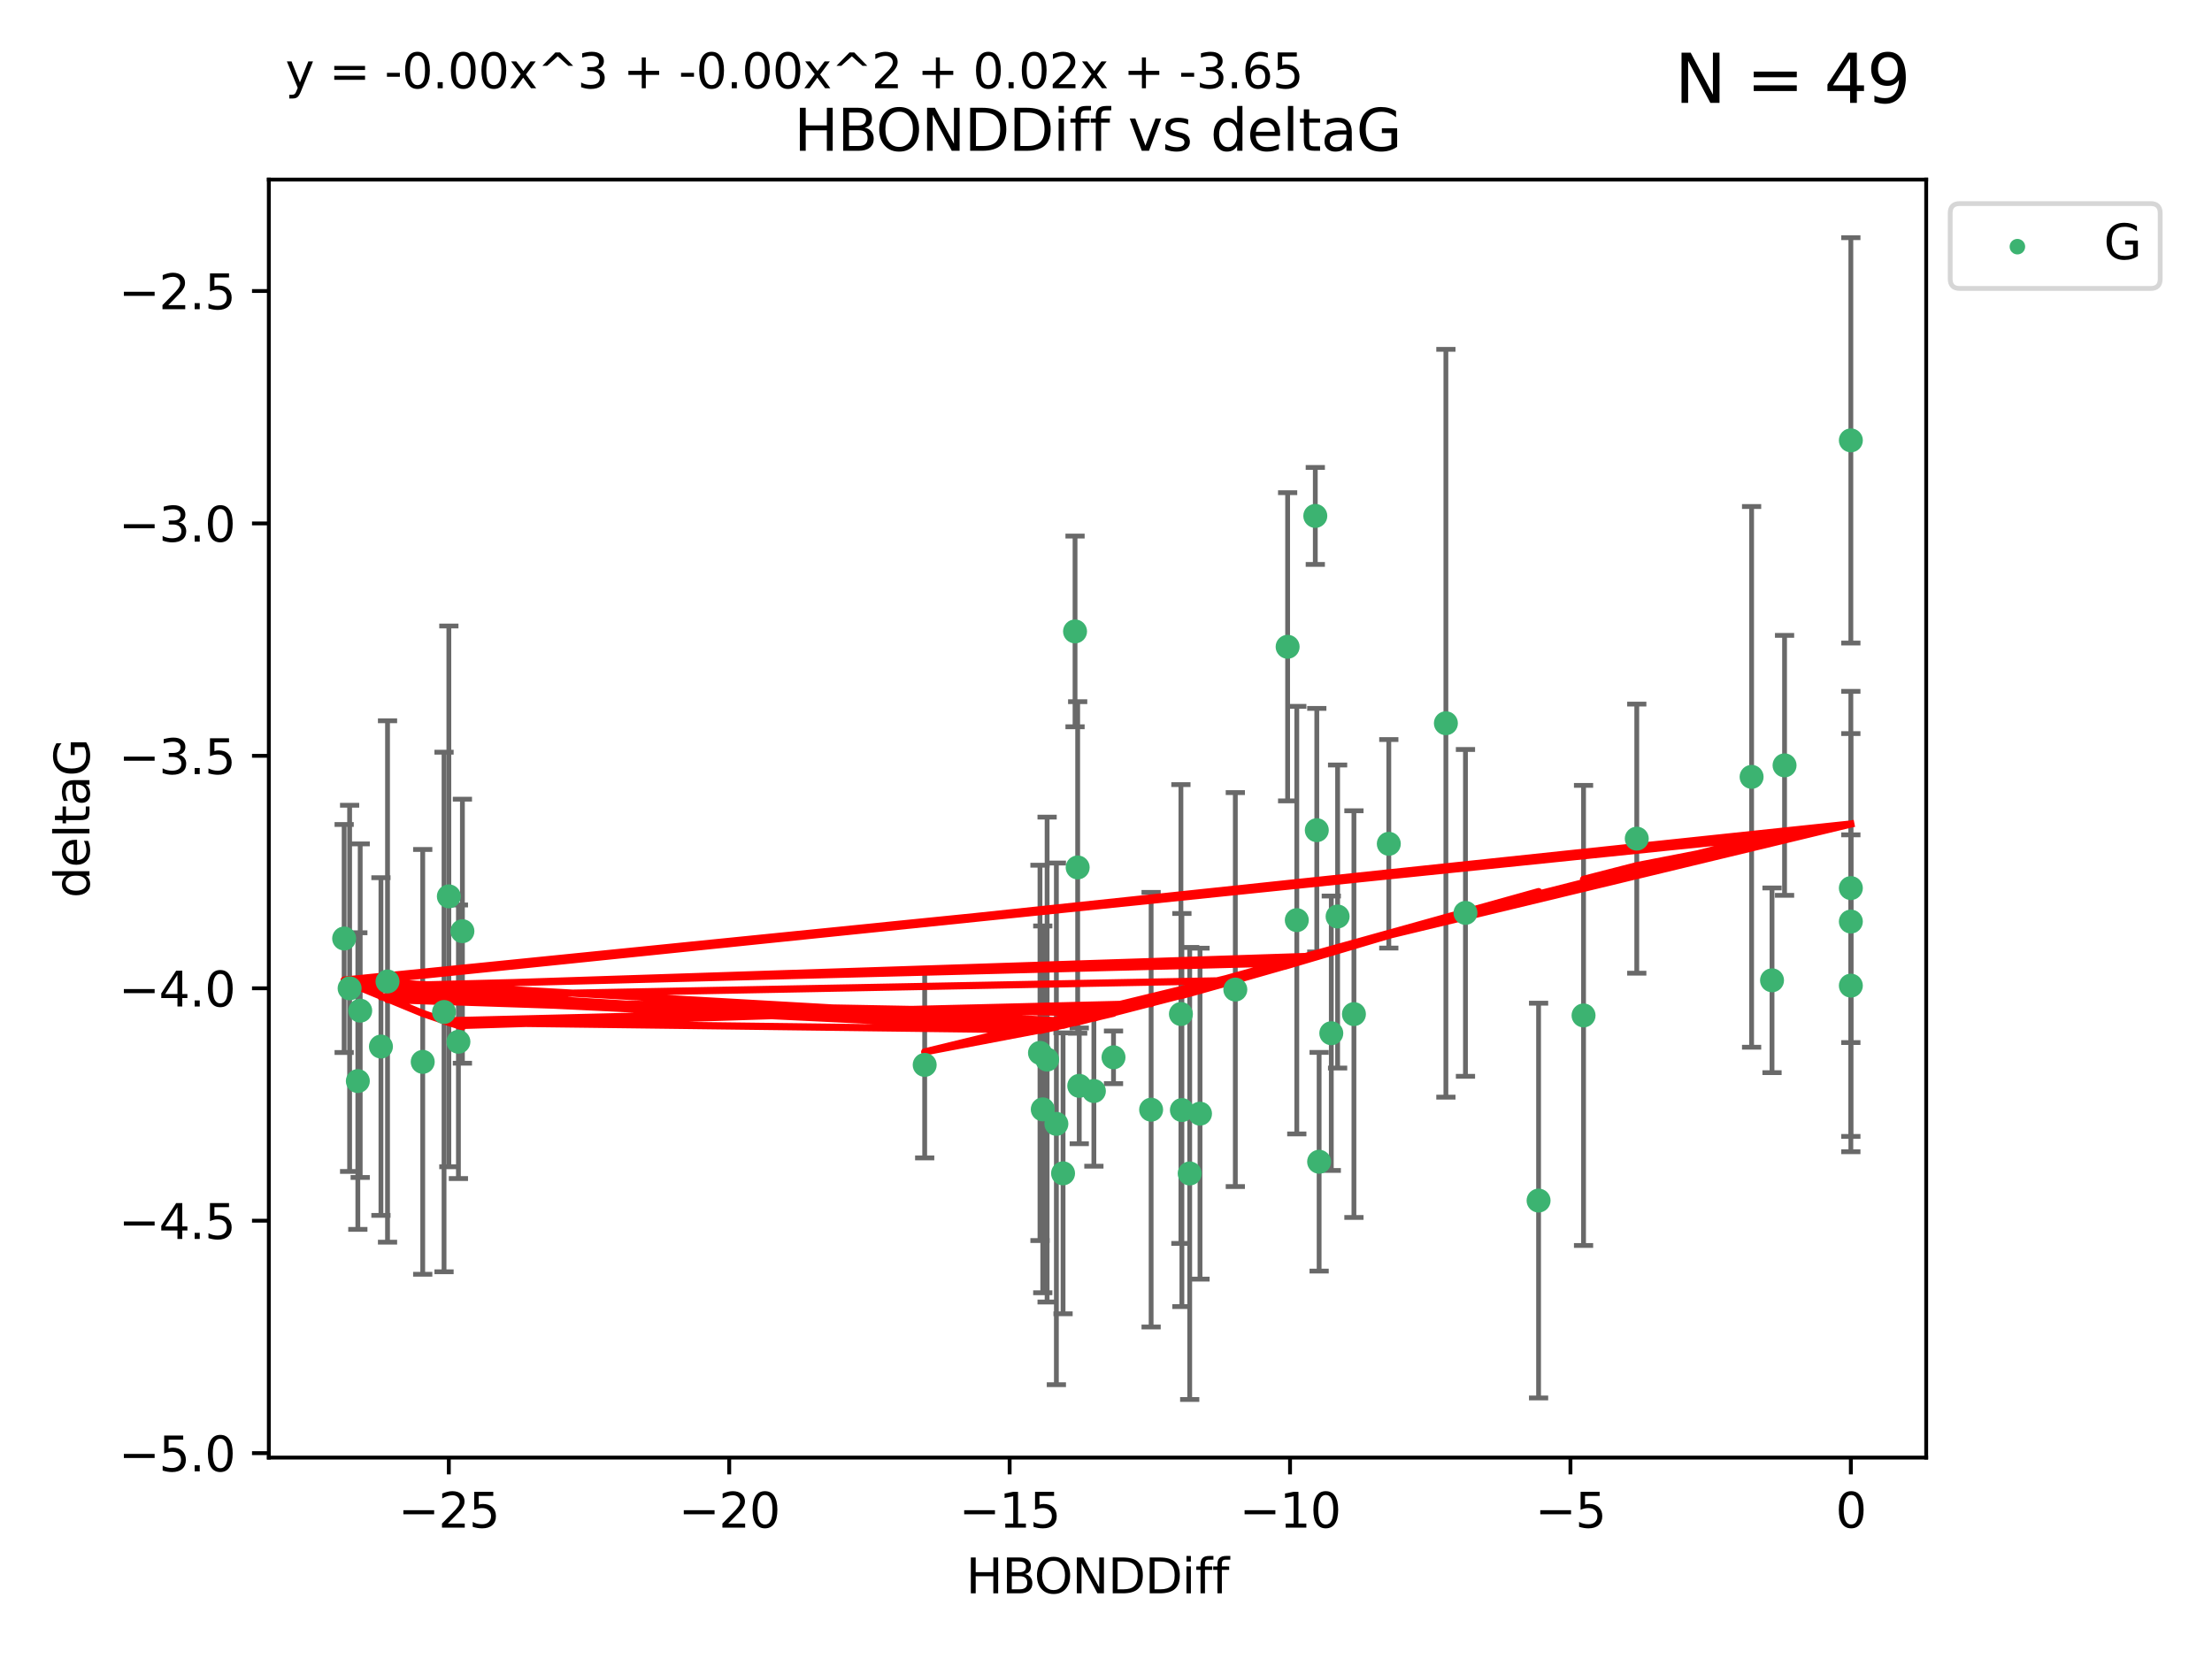 <?xml version="1.0" encoding="utf-8" standalone="no"?>
<!DOCTYPE svg PUBLIC "-//W3C//DTD SVG 1.1//EN"
  "http://www.w3.org/Graphics/SVG/1.1/DTD/svg11.dtd">
<svg xmlns:xlink="http://www.w3.org/1999/xlink" width="460.8pt" height="345.6pt" viewBox="0 0 460.8 345.6" xmlns="http://www.w3.org/2000/svg" version="1.1">
 <defs>
  <style type="text/css">*{stroke-linejoin: round; stroke-linecap: butt}</style>
 </defs>
 <g id="figure_1">
  <g id="patch_1">
   <path d="M 0 345.6 
L 460.8 345.6 
L 460.8 0 
L 0 0 
z
" style="fill: #ffffff"/>
  </g>
  <g id="axes_1">
   <g id="patch_2">
    <path d="M 56 303.64 
L 401.26 303.64 
L 401.26 37.411 
L 56 37.411 
z
" style="fill: #ffffff"/>
   </g>
   <g id="PathCollection_1">
    <defs>
     <path id="m5ec6402971" d="M 0 1.118 
C 0.297 1.118 0.581 1 0.791 0.791 
C 1 0.581 1.118 0.297 1.118 0 
C 1.118 -0.297 1 -0.581 0.791 -0.791 
C 0.581 -1 0.297 -1.118 0 -1.118 
C -0.297 -1.118 -0.581 -1 -0.791 -0.791 
C -1 -0.581 -1.118 -0.297 -1.118 0 
C -1.118 0.297 -1 0.581 -0.791 0.791 
C -0.581 1 -0.297 1.118 0 1.118 
z
" style="stroke: #3cb371"/>
    </defs>
    <g clip-path="url(#pfe51599b99)">
     <use xlink:href="#m5ec6402971" x="247.838" y="244.454" style="fill: #3cb371; stroke: #3cb371"/>
     <use xlink:href="#m5ec6402971" x="257.34" y="206.146" style="fill: #3cb371; stroke: #3cb371"/>
     <use xlink:href="#m5ec6402971" x="79.358" y="218.017" style="fill: #3cb371; stroke: #3cb371"/>
     <use xlink:href="#m5ec6402971" x="218.132" y="220.725" style="fill: #3cb371; stroke: #3cb371"/>
     <use xlink:href="#m5ec6402971" x="220.062" y="234.121" style="fill: #3cb371; stroke: #3cb371"/>
     <use xlink:href="#m5ec6402971" x="192.63" y="221.839" style="fill: #3cb371; stroke: #3cb371"/>
     <use xlink:href="#m5ec6402971" x="274.799" y="242.013" style="fill: #3cb371; stroke: #3cb371"/>
     <use xlink:href="#m5ec6402971" x="75.037" y="210.541" style="fill: #3cb371; stroke: #3cb371"/>
     <use xlink:href="#m5ec6402971" x="217.228" y="231.1" style="fill: #3cb371; stroke: #3cb371"/>
     <use xlink:href="#m5ec6402971" x="93.504" y="186.729" style="fill: #3cb371; stroke: #3cb371"/>
     <use xlink:href="#m5ec6402971" x="96.328" y="193.984" style="fill: #3cb371; stroke: #3cb371"/>
     <use xlink:href="#m5ec6402971" x="92.502" y="210.816" style="fill: #3cb371; stroke: #3cb371"/>
     <use xlink:href="#m5ec6402971" x="239.8" y="231.169" style="fill: #3cb371; stroke: #3cb371"/>
     <use xlink:href="#m5ec6402971" x="95.497" y="217.019" style="fill: #3cb371; stroke: #3cb371"/>
     <use xlink:href="#m5ec6402971" x="88.061" y="221.206" style="fill: #3cb371; stroke: #3cb371"/>
     <use xlink:href="#m5ec6402971" x="74.544" y="225.206" style="fill: #3cb371; stroke: #3cb371"/>
     <use xlink:href="#m5ec6402971" x="270.146" y="191.682" style="fill: #3cb371; stroke: #3cb371"/>
     <use xlink:href="#m5ec6402971" x="246.21" y="231.244" style="fill: #3cb371; stroke: #3cb371"/>
     <use xlink:href="#m5ec6402971" x="246.006" y="211.237" style="fill: #3cb371; stroke: #3cb371"/>
     <use xlink:href="#m5ec6402971" x="274.313" y="172.942" style="fill: #3cb371; stroke: #3cb371"/>
     <use xlink:href="#m5ec6402971" x="227.876" y="227.278" style="fill: #3cb371; stroke: #3cb371"/>
     <use xlink:href="#m5ec6402971" x="277.333" y="215.242" style="fill: #3cb371; stroke: #3cb371"/>
     <use xlink:href="#m5ec6402971" x="249.983" y="231.996" style="fill: #3cb371; stroke: #3cb371"/>
     <use xlink:href="#m5ec6402971" x="224.828" y="226.203" style="fill: #3cb371; stroke: #3cb371"/>
     <use xlink:href="#m5ec6402971" x="282.048" y="211.258" style="fill: #3cb371; stroke: #3cb371"/>
     <use xlink:href="#m5ec6402971" x="221.453" y="244.427" style="fill: #3cb371; stroke: #3cb371"/>
     <use xlink:href="#m5ec6402971" x="278.648" y="190.925" style="fill: #3cb371; stroke: #3cb371"/>
     <use xlink:href="#m5ec6402971" x="268.237" y="134.737" style="fill: #3cb371; stroke: #3cb371"/>
     <use xlink:href="#m5ec6402971" x="223.952" y="131.536" style="fill: #3cb371; stroke: #3cb371"/>
     <use xlink:href="#m5ec6402971" x="80.729" y="204.459" style="fill: #3cb371; stroke: #3cb371"/>
     <use xlink:href="#m5ec6402971" x="231.965" y="220.259" style="fill: #3cb371; stroke: #3cb371"/>
     <use xlink:href="#m5ec6402971" x="216.649" y="219.335" style="fill: #3cb371; stroke: #3cb371"/>
     <use xlink:href="#m5ec6402971" x="320.515" y="250.1" style="fill: #3cb371; stroke: #3cb371"/>
     <use xlink:href="#m5ec6402971" x="224.498" y="180.705" style="fill: #3cb371; stroke: #3cb371"/>
     <use xlink:href="#m5ec6402971" x="71.694" y="195.507" style="fill: #3cb371; stroke: #3cb371"/>
     <use xlink:href="#m5ec6402971" x="369.145" y="204.216" style="fill: #3cb371; stroke: #3cb371"/>
     <use xlink:href="#m5ec6402971" x="72.833" y="205.891" style="fill: #3cb371; stroke: #3cb371"/>
     <use xlink:href="#m5ec6402971" x="385.566" y="205.324" style="fill: #3cb371; stroke: #3cb371"/>
     <use xlink:href="#m5ec6402971" x="289.314" y="175.78" style="fill: #3cb371; stroke: #3cb371"/>
     <use xlink:href="#m5ec6402971" x="301.205" y="150.666" style="fill: #3cb371; stroke: #3cb371"/>
     <use xlink:href="#m5ec6402971" x="274.001" y="107.475" style="fill: #3cb371; stroke: #3cb371"/>
     <use xlink:href="#m5ec6402971" x="305.283" y="190.172" style="fill: #3cb371; stroke: #3cb371"/>
     <use xlink:href="#m5ec6402971" x="364.891" y="161.836" style="fill: #3cb371; stroke: #3cb371"/>
     <use xlink:href="#m5ec6402971" x="371.756" y="159.439" style="fill: #3cb371; stroke: #3cb371"/>
     <use xlink:href="#m5ec6402971" x="385.566" y="91.737" style="fill: #3cb371; stroke: #3cb371"/>
     <use xlink:href="#m5ec6402971" x="385.566" y="191.977" style="fill: #3cb371; stroke: #3cb371"/>
     <use xlink:href="#m5ec6402971" x="329.882" y="211.534" style="fill: #3cb371; stroke: #3cb371"/>
     <use xlink:href="#m5ec6402971" x="340.969" y="174.704" style="fill: #3cb371; stroke: #3cb371"/>
     <use xlink:href="#m5ec6402971" x="385.566" y="185.004" style="fill: #3cb371; stroke: #3cb371"/>
    </g>
   </g>
   <g id="matplotlib.axis_1">
    <g id="xtick_1">
     <g id="line2d_1">
      <defs>
       <path id="m08c75b43e8" d="M 0 0 
L 0 3.5 
" style="stroke: #000000; stroke-width: 0.8"/>
      </defs>
      <g>
       <use xlink:href="#m08c75b43e8" x="93.498" y="303.64" style="stroke: #000000; stroke-width: 0.8"/>
      </g>
     </g>
     <g id="text_1">
      <!-- −25 -->
      <g transform="translate(82.946 318.238)scale(0.1 -0.1)">
       <defs>
        <path id="DejaVuSans-2212" d="M 678 2272 
L 4684 2272 
L 4684 1741 
L 678 1741 
L 678 2272 
z
" transform="scale(0.016)"/>
        <path id="DejaVuSans-32" d="M 1228 531 
L 3431 531 
L 3431 0 
L 469 0 
L 469 531 
Q 828 903 1448 1529 
Q 2069 2156 2228 2338 
Q 2531 2678 2651 2914 
Q 2772 3150 2772 3378 
Q 2772 3750 2511 3984 
Q 2250 4219 1831 4219 
Q 1534 4219 1204 4116 
Q 875 4013 500 3803 
L 500 4441 
Q 881 4594 1212 4672 
Q 1544 4750 1819 4750 
Q 2544 4750 2975 4387 
Q 3406 4025 3406 3419 
Q 3406 3131 3298 2873 
Q 3191 2616 2906 2266 
Q 2828 2175 2409 1742 
Q 1991 1309 1228 531 
z
" transform="scale(0.016)"/>
        <path id="DejaVuSans-35" d="M 691 4666 
L 3169 4666 
L 3169 4134 
L 1269 4134 
L 1269 2991 
Q 1406 3038 1543 3061 
Q 1681 3084 1819 3084 
Q 2600 3084 3056 2656 
Q 3513 2228 3513 1497 
Q 3513 744 3044 326 
Q 2575 -91 1722 -91 
Q 1428 -91 1123 -41 
Q 819 9 494 109 
L 494 744 
Q 775 591 1075 516 
Q 1375 441 1709 441 
Q 2250 441 2565 725 
Q 2881 1009 2881 1497 
Q 2881 1984 2565 2268 
Q 2250 2553 1709 2553 
Q 1456 2553 1204 2497 
Q 953 2441 691 2322 
L 691 4666 
z
" transform="scale(0.016)"/>
       </defs>
       <use xlink:href="#DejaVuSans-2212"/>
       <use xlink:href="#DejaVuSans-32" x="83.789"/>
       <use xlink:href="#DejaVuSans-35" x="147.412"/>
      </g>
     </g>
    </g>
    <g id="xtick_2">
     <g id="line2d_2">
      <g>
       <use xlink:href="#m08c75b43e8" x="151.912" y="303.64" style="stroke: #000000; stroke-width: 0.8"/>
      </g>
     </g>
     <g id="text_2">
      <!-- −20 -->
      <g transform="translate(141.36 318.238)scale(0.1 -0.1)">
       <defs>
        <path id="DejaVuSans-30" d="M 2034 4250 
Q 1547 4250 1301 3770 
Q 1056 3291 1056 2328 
Q 1056 1369 1301 889 
Q 1547 409 2034 409 
Q 2525 409 2770 889 
Q 3016 1369 3016 2328 
Q 3016 3291 2770 3770 
Q 2525 4250 2034 4250 
z
M 2034 4750 
Q 2819 4750 3233 4129 
Q 3647 3509 3647 2328 
Q 3647 1150 3233 529 
Q 2819 -91 2034 -91 
Q 1250 -91 836 529 
Q 422 1150 422 2328 
Q 422 3509 836 4129 
Q 1250 4750 2034 4750 
z
" transform="scale(0.016)"/>
       </defs>
       <use xlink:href="#DejaVuSans-2212"/>
       <use xlink:href="#DejaVuSans-32" x="83.789"/>
       <use xlink:href="#DejaVuSans-30" x="147.412"/>
      </g>
     </g>
    </g>
    <g id="xtick_3">
     <g id="line2d_3">
      <g>
       <use xlink:href="#m08c75b43e8" x="210.326" y="303.64" style="stroke: #000000; stroke-width: 0.8"/>
      </g>
     </g>
     <g id="text_3">
      <!-- −15 -->
      <g transform="translate(199.773 318.238)scale(0.1 -0.1)">
       <defs>
        <path id="DejaVuSans-31" d="M 794 531 
L 1825 531 
L 1825 4091 
L 703 3866 
L 703 4441 
L 1819 4666 
L 2450 4666 
L 2450 531 
L 3481 531 
L 3481 0 
L 794 0 
L 794 531 
z
" transform="scale(0.016)"/>
       </defs>
       <use xlink:href="#DejaVuSans-2212"/>
       <use xlink:href="#DejaVuSans-31" x="83.789"/>
       <use xlink:href="#DejaVuSans-35" x="147.412"/>
      </g>
     </g>
    </g>
    <g id="xtick_4">
     <g id="line2d_4">
      <g>
       <use xlink:href="#m08c75b43e8" x="268.739" y="303.64" style="stroke: #000000; stroke-width: 0.8"/>
      </g>
     </g>
     <g id="text_4">
      <!-- −10 -->
      <g transform="translate(258.187 318.238)scale(0.1 -0.1)">
       <use xlink:href="#DejaVuSans-2212"/>
       <use xlink:href="#DejaVuSans-31" x="83.789"/>
       <use xlink:href="#DejaVuSans-30" x="147.412"/>
      </g>
     </g>
    </g>
    <g id="xtick_5">
     <g id="line2d_5">
      <g>
       <use xlink:href="#m08c75b43e8" x="327.153" y="303.64" style="stroke: #000000; stroke-width: 0.8"/>
      </g>
     </g>
     <g id="text_5">
      <!-- −5 -->
      <g transform="translate(319.782 318.238)scale(0.1 -0.1)">
       <use xlink:href="#DejaVuSans-2212"/>
       <use xlink:href="#DejaVuSans-35" x="83.789"/>
      </g>
     </g>
    </g>
    <g id="xtick_6">
     <g id="line2d_6">
      <g>
       <use xlink:href="#m08c75b43e8" x="385.566" y="303.64" style="stroke: #000000; stroke-width: 0.8"/>
      </g>
     </g>
     <g id="text_6">
      <!-- 0 -->
      <g transform="translate(382.385 318.238)scale(0.1 -0.1)">
       <use xlink:href="#DejaVuSans-30"/>
      </g>
     </g>
    </g>
    <g id="text_7">
     <!-- HBONDDiff -->
     <g transform="translate(201.241 331.917)scale(0.1 -0.1)">
      <defs>
       <path id="DejaVuSans-48" d="M 628 4666 
L 1259 4666 
L 1259 2753 
L 3553 2753 
L 3553 4666 
L 4184 4666 
L 4184 0 
L 3553 0 
L 3553 2222 
L 1259 2222 
L 1259 0 
L 628 0 
L 628 4666 
z
" transform="scale(0.016)"/>
       <path id="DejaVuSans-42" d="M 1259 2228 
L 1259 519 
L 2272 519 
Q 2781 519 3026 730 
Q 3272 941 3272 1375 
Q 3272 1813 3026 2020 
Q 2781 2228 2272 2228 
L 1259 2228 
z
M 1259 4147 
L 1259 2741 
L 2194 2741 
Q 2656 2741 2882 2914 
Q 3109 3088 3109 3444 
Q 3109 3797 2882 3972 
Q 2656 4147 2194 4147 
L 1259 4147 
z
M 628 4666 
L 2241 4666 
Q 2963 4666 3353 4366 
Q 3744 4066 3744 3513 
Q 3744 3084 3544 2831 
Q 3344 2578 2956 2516 
Q 3422 2416 3680 2098 
Q 3938 1781 3938 1306 
Q 3938 681 3513 340 
Q 3088 0 2303 0 
L 628 0 
L 628 4666 
z
" transform="scale(0.016)"/>
       <path id="DejaVuSans-4f" d="M 2522 4238 
Q 1834 4238 1429 3725 
Q 1025 3213 1025 2328 
Q 1025 1447 1429 934 
Q 1834 422 2522 422 
Q 3209 422 3611 934 
Q 4013 1447 4013 2328 
Q 4013 3213 3611 3725 
Q 3209 4238 2522 4238 
z
M 2522 4750 
Q 3503 4750 4090 4092 
Q 4678 3434 4678 2328 
Q 4678 1225 4090 567 
Q 3503 -91 2522 -91 
Q 1538 -91 948 565 
Q 359 1222 359 2328 
Q 359 3434 948 4092 
Q 1538 4750 2522 4750 
z
" transform="scale(0.016)"/>
       <path id="DejaVuSans-4e" d="M 628 4666 
L 1478 4666 
L 3547 763 
L 3547 4666 
L 4159 4666 
L 4159 0 
L 3309 0 
L 1241 3903 
L 1241 0 
L 628 0 
L 628 4666 
z
" transform="scale(0.016)"/>
       <path id="DejaVuSans-44" d="M 1259 4147 
L 1259 519 
L 2022 519 
Q 2988 519 3436 956 
Q 3884 1394 3884 2338 
Q 3884 3275 3436 3711 
Q 2988 4147 2022 4147 
L 1259 4147 
z
M 628 4666 
L 1925 4666 
Q 3281 4666 3915 4102 
Q 4550 3538 4550 2338 
Q 4550 1131 3912 565 
Q 3275 0 1925 0 
L 628 0 
L 628 4666 
z
" transform="scale(0.016)"/>
       <path id="DejaVuSans-69" d="M 603 3500 
L 1178 3500 
L 1178 0 
L 603 0 
L 603 3500 
z
M 603 4863 
L 1178 4863 
L 1178 4134 
L 603 4134 
L 603 4863 
z
" transform="scale(0.016)"/>
       <path id="DejaVuSans-66" d="M 2375 4863 
L 2375 4384 
L 1825 4384 
Q 1516 4384 1395 4259 
Q 1275 4134 1275 3809 
L 1275 3500 
L 2222 3500 
L 2222 3053 
L 1275 3053 
L 1275 0 
L 697 0 
L 697 3053 
L 147 3053 
L 147 3500 
L 697 3500 
L 697 3744 
Q 697 4328 969 4595 
Q 1241 4863 1831 4863 
L 2375 4863 
z
" transform="scale(0.016)"/>
      </defs>
      <use xlink:href="#DejaVuSans-48"/>
      <use xlink:href="#DejaVuSans-42" x="75.195"/>
      <use xlink:href="#DejaVuSans-4f" x="142.049"/>
      <use xlink:href="#DejaVuSans-4e" x="220.76"/>
      <use xlink:href="#DejaVuSans-44" x="295.564"/>
      <use xlink:href="#DejaVuSans-44" x="372.566"/>
      <use xlink:href="#DejaVuSans-69" x="449.568"/>
      <use xlink:href="#DejaVuSans-66" x="477.352"/>
      <use xlink:href="#DejaVuSans-66" x="512.557"/>
     </g>
    </g>
   </g>
   <g id="matplotlib.axis_2">
    <g id="ytick_1">
     <g id="line2d_7">
      <defs>
       <path id="mdf503c520c" d="M 0 0 
L -3.5 0 
" style="stroke: #000000; stroke-width: 0.8"/>
      </defs>
      <g>
       <use xlink:href="#mdf503c520c" x="56" y="302.714" style="stroke: #000000; stroke-width: 0.8"/>
      </g>
     </g>
     <g id="text_8">
      <!-- −5.0 -->
      <g transform="translate(24.717 306.513)scale(0.1 -0.1)">
       <defs>
        <path id="DejaVuSans-2e" d="M 684 794 
L 1344 794 
L 1344 0 
L 684 0 
L 684 794 
z
" transform="scale(0.016)"/>
       </defs>
       <use xlink:href="#DejaVuSans-2212"/>
       <use xlink:href="#DejaVuSans-35" x="83.789"/>
       <use xlink:href="#DejaVuSans-2e" x="147.412"/>
       <use xlink:href="#DejaVuSans-30" x="179.199"/>
      </g>
     </g>
    </g>
    <g id="ytick_2">
     <g id="line2d_8">
      <g>
       <use xlink:href="#mdf503c520c" x="56" y="254.295" style="stroke: #000000; stroke-width: 0.8"/>
      </g>
     </g>
     <g id="text_9">
      <!-- −4.5 -->
      <g transform="translate(24.717 258.094)scale(0.1 -0.1)">
       <defs>
        <path id="DejaVuSans-34" d="M 2419 4116 
L 825 1625 
L 2419 1625 
L 2419 4116 
z
M 2253 4666 
L 3047 4666 
L 3047 1625 
L 3713 1625 
L 3713 1100 
L 3047 1100 
L 3047 0 
L 2419 0 
L 2419 1100 
L 313 1100 
L 313 1709 
L 2253 4666 
z
" transform="scale(0.016)"/>
       </defs>
       <use xlink:href="#DejaVuSans-2212"/>
       <use xlink:href="#DejaVuSans-34" x="83.789"/>
       <use xlink:href="#DejaVuSans-2e" x="147.412"/>
       <use xlink:href="#DejaVuSans-35" x="179.199"/>
      </g>
     </g>
    </g>
    <g id="ytick_3">
     <g id="line2d_9">
      <g>
       <use xlink:href="#mdf503c520c" x="56" y="205.876" style="stroke: #000000; stroke-width: 0.8"/>
      </g>
     </g>
     <g id="text_10">
      <!-- −4.0 -->
      <g transform="translate(24.717 209.675)scale(0.1 -0.1)">
       <use xlink:href="#DejaVuSans-2212"/>
       <use xlink:href="#DejaVuSans-34" x="83.789"/>
       <use xlink:href="#DejaVuSans-2e" x="147.412"/>
       <use xlink:href="#DejaVuSans-30" x="179.199"/>
      </g>
     </g>
    </g>
    <g id="ytick_4">
     <g id="line2d_10">
      <g>
       <use xlink:href="#mdf503c520c" x="56" y="157.456" style="stroke: #000000; stroke-width: 0.8"/>
      </g>
     </g>
     <g id="text_11">
      <!-- −3.5 -->
      <g transform="translate(24.717 161.256)scale(0.1 -0.1)">
       <defs>
        <path id="DejaVuSans-33" d="M 2597 2516 
Q 3050 2419 3304 2112 
Q 3559 1806 3559 1356 
Q 3559 666 3084 287 
Q 2609 -91 1734 -91 
Q 1441 -91 1130 -33 
Q 819 25 488 141 
L 488 750 
Q 750 597 1062 519 
Q 1375 441 1716 441 
Q 2309 441 2620 675 
Q 2931 909 2931 1356 
Q 2931 1769 2642 2001 
Q 2353 2234 1838 2234 
L 1294 2234 
L 1294 2753 
L 1863 2753 
Q 2328 2753 2575 2939 
Q 2822 3125 2822 3475 
Q 2822 3834 2567 4026 
Q 2313 4219 1838 4219 
Q 1578 4219 1281 4162 
Q 984 4106 628 3988 
L 628 4550 
Q 988 4650 1302 4700 
Q 1616 4750 1894 4750 
Q 2613 4750 3031 4423 
Q 3450 4097 3450 3541 
Q 3450 3153 3228 2886 
Q 3006 2619 2597 2516 
z
" transform="scale(0.016)"/>
       </defs>
       <use xlink:href="#DejaVuSans-2212"/>
       <use xlink:href="#DejaVuSans-33" x="83.789"/>
       <use xlink:href="#DejaVuSans-2e" x="147.412"/>
       <use xlink:href="#DejaVuSans-35" x="179.199"/>
      </g>
     </g>
    </g>
    <g id="ytick_5">
     <g id="line2d_11">
      <g>
       <use xlink:href="#mdf503c520c" x="56" y="109.037" style="stroke: #000000; stroke-width: 0.8"/>
      </g>
     </g>
     <g id="text_12">
      <!-- −3.0 -->
      <g transform="translate(24.717 112.837)scale(0.1 -0.1)">
       <use xlink:href="#DejaVuSans-2212"/>
       <use xlink:href="#DejaVuSans-33" x="83.789"/>
       <use xlink:href="#DejaVuSans-2e" x="147.412"/>
       <use xlink:href="#DejaVuSans-30" x="179.199"/>
      </g>
     </g>
    </g>
    <g id="ytick_6">
     <g id="line2d_12">
      <g>
       <use xlink:href="#mdf503c520c" x="56" y="60.618" style="stroke: #000000; stroke-width: 0.8"/>
      </g>
     </g>
     <g id="text_13">
      <!-- −2.5 -->
      <g transform="translate(24.717 64.417)scale(0.1 -0.1)">
       <use xlink:href="#DejaVuSans-2212"/>
       <use xlink:href="#DejaVuSans-32" x="83.789"/>
       <use xlink:href="#DejaVuSans-2e" x="147.412"/>
       <use xlink:href="#DejaVuSans-35" x="179.199"/>
      </g>
     </g>
    </g>
    <g id="text_14">
     <!-- deltaG -->
     <g transform="translate(18.637 187.064)rotate(-90)scale(0.1 -0.1)">
      <defs>
       <path id="DejaVuSans-64" d="M 2906 2969 
L 2906 4863 
L 3481 4863 
L 3481 0 
L 2906 0 
L 2906 525 
Q 2725 213 2448 61 
Q 2172 -91 1784 -91 
Q 1150 -91 751 415 
Q 353 922 353 1747 
Q 353 2572 751 3078 
Q 1150 3584 1784 3584 
Q 2172 3584 2448 3432 
Q 2725 3281 2906 2969 
z
M 947 1747 
Q 947 1113 1208 752 
Q 1469 391 1925 391 
Q 2381 391 2643 752 
Q 2906 1113 2906 1747 
Q 2906 2381 2643 2742 
Q 2381 3103 1925 3103 
Q 1469 3103 1208 2742 
Q 947 2381 947 1747 
z
" transform="scale(0.016)"/>
       <path id="DejaVuSans-65" d="M 3597 1894 
L 3597 1613 
L 953 1613 
Q 991 1019 1311 708 
Q 1631 397 2203 397 
Q 2534 397 2845 478 
Q 3156 559 3463 722 
L 3463 178 
Q 3153 47 2828 -22 
Q 2503 -91 2169 -91 
Q 1331 -91 842 396 
Q 353 884 353 1716 
Q 353 2575 817 3079 
Q 1281 3584 2069 3584 
Q 2775 3584 3186 3129 
Q 3597 2675 3597 1894 
z
M 3022 2063 
Q 3016 2534 2758 2815 
Q 2500 3097 2075 3097 
Q 1594 3097 1305 2825 
Q 1016 2553 972 2059 
L 3022 2063 
z
" transform="scale(0.016)"/>
       <path id="DejaVuSans-6c" d="M 603 4863 
L 1178 4863 
L 1178 0 
L 603 0 
L 603 4863 
z
" transform="scale(0.016)"/>
       <path id="DejaVuSans-74" d="M 1172 4494 
L 1172 3500 
L 2356 3500 
L 2356 3053 
L 1172 3053 
L 1172 1153 
Q 1172 725 1289 603 
Q 1406 481 1766 481 
L 2356 481 
L 2356 0 
L 1766 0 
Q 1100 0 847 248 
Q 594 497 594 1153 
L 594 3053 
L 172 3053 
L 172 3500 
L 594 3500 
L 594 4494 
L 1172 4494 
z
" transform="scale(0.016)"/>
       <path id="DejaVuSans-61" d="M 2194 1759 
Q 1497 1759 1228 1600 
Q 959 1441 959 1056 
Q 959 750 1161 570 
Q 1363 391 1709 391 
Q 2188 391 2477 730 
Q 2766 1069 2766 1631 
L 2766 1759 
L 2194 1759 
z
M 3341 1997 
L 3341 0 
L 2766 0 
L 2766 531 
Q 2569 213 2275 61 
Q 1981 -91 1556 -91 
Q 1019 -91 701 211 
Q 384 513 384 1019 
Q 384 1609 779 1909 
Q 1175 2209 1959 2209 
L 2766 2209 
L 2766 2266 
Q 2766 2663 2505 2880 
Q 2244 3097 1772 3097 
Q 1472 3097 1187 3025 
Q 903 2953 641 2809 
L 641 3341 
Q 956 3463 1253 3523 
Q 1550 3584 1831 3584 
Q 2591 3584 2966 3190 
Q 3341 2797 3341 1997 
z
" transform="scale(0.016)"/>
       <path id="DejaVuSans-47" d="M 3809 666 
L 3809 1919 
L 2778 1919 
L 2778 2438 
L 4434 2438 
L 4434 434 
Q 4069 175 3628 42 
Q 3188 -91 2688 -91 
Q 1594 -91 976 548 
Q 359 1188 359 2328 
Q 359 3472 976 4111 
Q 1594 4750 2688 4750 
Q 3144 4750 3555 4637 
Q 3966 4525 4313 4306 
L 4313 3634 
Q 3963 3931 3569 4081 
Q 3175 4231 2741 4231 
Q 1884 4231 1454 3753 
Q 1025 3275 1025 2328 
Q 1025 1384 1454 906 
Q 1884 428 2741 428 
Q 3075 428 3337 486 
Q 3600 544 3809 666 
z
" transform="scale(0.016)"/>
      </defs>
      <use xlink:href="#DejaVuSans-64"/>
      <use xlink:href="#DejaVuSans-65" x="63.477"/>
      <use xlink:href="#DejaVuSans-6c" x="125"/>
      <use xlink:href="#DejaVuSans-74" x="152.783"/>
      <use xlink:href="#DejaVuSans-61" x="191.992"/>
      <use xlink:href="#DejaVuSans-47" x="253.271"/>
     </g>
    </g>
   </g>
   <g id="LineCollection_1">
    <path d="M 247.838 291.539 
L 247.838 197.37 
" clip-path="url(#pfe51599b99)" style="fill: none; stroke: #696969"/>
    <path d="M 257.34 247.18 
L 257.34 165.112 
" clip-path="url(#pfe51599b99)" style="fill: none; stroke: #696969"/>
    <path d="M 79.358 253.19 
L 79.358 182.843 
" clip-path="url(#pfe51599b99)" style="fill: none; stroke: #696969"/>
    <path d="M 218.132 271.233 
L 218.132 170.216 
" clip-path="url(#pfe51599b99)" style="fill: none; stroke: #696969"/>
    <path d="M 220.062 288.458 
L 220.062 179.784 
" clip-path="url(#pfe51599b99)" style="fill: none; stroke: #696969"/>
    <path d="M 192.63 241.213 
L 192.63 202.465 
" clip-path="url(#pfe51599b99)" style="fill: none; stroke: #696969"/>
    <path d="M 274.799 264.791 
L 274.799 219.236 
" clip-path="url(#pfe51599b99)" style="fill: none; stroke: #696969"/>
    <path d="M 75.037 245.285 
L 75.037 175.796 
" clip-path="url(#pfe51599b99)" style="fill: none; stroke: #696969"/>
    <path d="M 217.228 269.304 
L 217.228 192.895 
" clip-path="url(#pfe51599b99)" style="fill: none; stroke: #696969"/>
    <path d="M 93.504 243.055 
L 93.504 130.404 
" clip-path="url(#pfe51599b99)" style="fill: none; stroke: #696969"/>
    <path d="M 96.328 221.488 
L 96.328 166.48 
" clip-path="url(#pfe51599b99)" style="fill: none; stroke: #696969"/>
    <path d="M 92.502 264.935 
L 92.502 156.697 
" clip-path="url(#pfe51599b99)" style="fill: none; stroke: #696969"/>
    <path d="M 239.8 276.437 
L 239.8 185.901 
" clip-path="url(#pfe51599b99)" style="fill: none; stroke: #696969"/>
    <path d="M 95.497 245.515 
L 95.497 188.524 
" clip-path="url(#pfe51599b99)" style="fill: none; stroke: #696969"/>
    <path d="M 88.061 265.453 
L 88.061 176.958 
" clip-path="url(#pfe51599b99)" style="fill: none; stroke: #696969"/>
    <path d="M 74.544 256.103 
L 74.544 194.31 
" clip-path="url(#pfe51599b99)" style="fill: none; stroke: #696969"/>
    <path d="M 270.146 236.221 
L 270.146 147.143 
" clip-path="url(#pfe51599b99)" style="fill: none; stroke: #696969"/>
    <path d="M 246.21 272.186 
L 246.21 190.302 
" clip-path="url(#pfe51599b99)" style="fill: none; stroke: #696969"/>
    <path d="M 246.006 259.022 
L 246.006 163.451 
" clip-path="url(#pfe51599b99)" style="fill: none; stroke: #696969"/>
    <path d="M 274.313 198.311 
L 274.313 147.573 
" clip-path="url(#pfe51599b99)" style="fill: none; stroke: #696969"/>
    <path d="M 227.876 242.937 
L 227.876 211.62 
" clip-path="url(#pfe51599b99)" style="fill: none; stroke: #696969"/>
    <path d="M 277.333 243.822 
L 277.333 186.661 
" clip-path="url(#pfe51599b99)" style="fill: none; stroke: #696969"/>
    <path d="M 249.983 266.465 
L 249.983 197.526 
" clip-path="url(#pfe51599b99)" style="fill: none; stroke: #696969"/>
    <path d="M 224.828 238.261 
L 224.828 214.145 
" clip-path="url(#pfe51599b99)" style="fill: none; stroke: #696969"/>
    <path d="M 282.048 253.617 
L 282.048 168.899 
" clip-path="url(#pfe51599b99)" style="fill: none; stroke: #696969"/>
    <path d="M 221.453 273.681 
L 221.453 215.173 
" clip-path="url(#pfe51599b99)" style="fill: none; stroke: #696969"/>
    <path d="M 278.648 222.489 
L 278.648 159.361 
" clip-path="url(#pfe51599b99)" style="fill: none; stroke: #696969"/>
    <path d="M 268.237 166.836 
L 268.237 102.638 
" clip-path="url(#pfe51599b99)" style="fill: none; stroke: #696969"/>
    <path d="M 223.952 151.399 
L 223.952 111.672 
" clip-path="url(#pfe51599b99)" style="fill: none; stroke: #696969"/>
    <path d="M 80.729 258.768 
L 80.729 150.151 
" clip-path="url(#pfe51599b99)" style="fill: none; stroke: #696969"/>
    <path d="M 231.965 225.744 
L 231.965 214.775 
" clip-path="url(#pfe51599b99)" style="fill: none; stroke: #696969"/>
    <path d="M 216.649 258.429 
L 216.649 180.24 
" clip-path="url(#pfe51599b99)" style="fill: none; stroke: #696969"/>
    <path d="M 320.515 291.218 
L 320.515 208.983 
" clip-path="url(#pfe51599b99)" style="fill: none; stroke: #696969"/>
    <path d="M 224.498 215.241 
L 224.498 146.169 
" clip-path="url(#pfe51599b99)" style="fill: none; stroke: #696969"/>
    <path d="M 71.694 219.255 
L 71.694 171.758 
" clip-path="url(#pfe51599b99)" style="fill: none; stroke: #696969"/>
    <path d="M 369.145 223.451 
L 369.145 184.98 
" clip-path="url(#pfe51599b99)" style="fill: none; stroke: #696969"/>
    <path d="M 72.833 244.031 
L 72.833 167.751 
" clip-path="url(#pfe51599b99)" style="fill: none; stroke: #696969"/>
    <path d="M 385.566 236.737 
L 385.566 173.91 
" clip-path="url(#pfe51599b99)" style="fill: none; stroke: #696969"/>
    <path d="M 289.314 197.499 
L 289.314 154.062 
" clip-path="url(#pfe51599b99)" style="fill: none; stroke: #696969"/>
    <path d="M 301.205 228.555 
L 301.205 72.778 
" clip-path="url(#pfe51599b99)" style="fill: none; stroke: #696969"/>
    <path d="M 274.001 117.575 
L 274.001 97.375 
" clip-path="url(#pfe51599b99)" style="fill: none; stroke: #696969"/>
    <path d="M 305.283 224.211 
L 305.283 156.133 
" clip-path="url(#pfe51599b99)" style="fill: none; stroke: #696969"/>
    <path d="M 364.891 218.157 
L 364.891 105.515 
" clip-path="url(#pfe51599b99)" style="fill: none; stroke: #696969"/>
    <path d="M 371.756 186.517 
L 371.756 132.36 
" clip-path="url(#pfe51599b99)" style="fill: none; stroke: #696969"/>
    <path d="M 385.566 133.961 
L 385.566 49.513 
" clip-path="url(#pfe51599b99)" style="fill: none; stroke: #696969"/>
    <path d="M 385.566 239.933 
L 385.566 144.021 
" clip-path="url(#pfe51599b99)" style="fill: none; stroke: #696969"/>
    <path d="M 329.882 259.458 
L 329.882 163.611 
" clip-path="url(#pfe51599b99)" style="fill: none; stroke: #696969"/>
    <path d="M 340.969 202.73 
L 340.969 146.678 
" clip-path="url(#pfe51599b99)" style="fill: none; stroke: #696969"/>
    <path d="M 385.566 217.186 
L 385.566 152.823 
" clip-path="url(#pfe51599b99)" style="fill: none; stroke: #696969"/>
   </g>
   <g id="line2d_13">
    <defs>
     <path id="ma37c68d575" d="M 2 0 
L -2 -0 
" style="stroke: #696969"/>
    </defs>
    <g clip-path="url(#pfe51599b99)">
     <use xlink:href="#ma37c68d575" x="247.838" y="291.539" style="fill: #696969; stroke: #696969"/>
     <use xlink:href="#ma37c68d575" x="257.34" y="247.18" style="fill: #696969; stroke: #696969"/>
     <use xlink:href="#ma37c68d575" x="79.358" y="253.19" style="fill: #696969; stroke: #696969"/>
     <use xlink:href="#ma37c68d575" x="218.132" y="271.233" style="fill: #696969; stroke: #696969"/>
     <use xlink:href="#ma37c68d575" x="220.062" y="288.458" style="fill: #696969; stroke: #696969"/>
     <use xlink:href="#ma37c68d575" x="192.63" y="241.213" style="fill: #696969; stroke: #696969"/>
     <use xlink:href="#ma37c68d575" x="274.799" y="264.791" style="fill: #696969; stroke: #696969"/>
     <use xlink:href="#ma37c68d575" x="75.037" y="245.285" style="fill: #696969; stroke: #696969"/>
     <use xlink:href="#ma37c68d575" x="217.228" y="269.304" style="fill: #696969; stroke: #696969"/>
     <use xlink:href="#ma37c68d575" x="93.504" y="243.055" style="fill: #696969; stroke: #696969"/>
     <use xlink:href="#ma37c68d575" x="96.328" y="221.488" style="fill: #696969; stroke: #696969"/>
     <use xlink:href="#ma37c68d575" x="92.502" y="264.935" style="fill: #696969; stroke: #696969"/>
     <use xlink:href="#ma37c68d575" x="239.8" y="276.437" style="fill: #696969; stroke: #696969"/>
     <use xlink:href="#ma37c68d575" x="95.497" y="245.515" style="fill: #696969; stroke: #696969"/>
     <use xlink:href="#ma37c68d575" x="88.061" y="265.453" style="fill: #696969; stroke: #696969"/>
     <use xlink:href="#ma37c68d575" x="74.544" y="256.103" style="fill: #696969; stroke: #696969"/>
     <use xlink:href="#ma37c68d575" x="270.146" y="236.221" style="fill: #696969; stroke: #696969"/>
     <use xlink:href="#ma37c68d575" x="246.21" y="272.186" style="fill: #696969; stroke: #696969"/>
     <use xlink:href="#ma37c68d575" x="246.006" y="259.022" style="fill: #696969; stroke: #696969"/>
     <use xlink:href="#ma37c68d575" x="274.313" y="198.311" style="fill: #696969; stroke: #696969"/>
     <use xlink:href="#ma37c68d575" x="227.876" y="242.937" style="fill: #696969; stroke: #696969"/>
     <use xlink:href="#ma37c68d575" x="277.333" y="243.822" style="fill: #696969; stroke: #696969"/>
     <use xlink:href="#ma37c68d575" x="249.983" y="266.465" style="fill: #696969; stroke: #696969"/>
     <use xlink:href="#ma37c68d575" x="224.828" y="238.261" style="fill: #696969; stroke: #696969"/>
     <use xlink:href="#ma37c68d575" x="282.048" y="253.617" style="fill: #696969; stroke: #696969"/>
     <use xlink:href="#ma37c68d575" x="221.453" y="273.681" style="fill: #696969; stroke: #696969"/>
     <use xlink:href="#ma37c68d575" x="278.648" y="222.489" style="fill: #696969; stroke: #696969"/>
     <use xlink:href="#ma37c68d575" x="268.237" y="166.836" style="fill: #696969; stroke: #696969"/>
     <use xlink:href="#ma37c68d575" x="223.952" y="151.399" style="fill: #696969; stroke: #696969"/>
     <use xlink:href="#ma37c68d575" x="80.729" y="258.768" style="fill: #696969; stroke: #696969"/>
     <use xlink:href="#ma37c68d575" x="231.965" y="225.744" style="fill: #696969; stroke: #696969"/>
     <use xlink:href="#ma37c68d575" x="216.649" y="258.429" style="fill: #696969; stroke: #696969"/>
     <use xlink:href="#ma37c68d575" x="320.515" y="291.218" style="fill: #696969; stroke: #696969"/>
     <use xlink:href="#ma37c68d575" x="224.498" y="215.241" style="fill: #696969; stroke: #696969"/>
     <use xlink:href="#ma37c68d575" x="71.694" y="219.255" style="fill: #696969; stroke: #696969"/>
     <use xlink:href="#ma37c68d575" x="369.145" y="223.451" style="fill: #696969; stroke: #696969"/>
     <use xlink:href="#ma37c68d575" x="72.833" y="244.031" style="fill: #696969; stroke: #696969"/>
     <use xlink:href="#ma37c68d575" x="385.566" y="236.737" style="fill: #696969; stroke: #696969"/>
     <use xlink:href="#ma37c68d575" x="289.314" y="197.499" style="fill: #696969; stroke: #696969"/>
     <use xlink:href="#ma37c68d575" x="301.205" y="228.555" style="fill: #696969; stroke: #696969"/>
     <use xlink:href="#ma37c68d575" x="274.001" y="117.575" style="fill: #696969; stroke: #696969"/>
     <use xlink:href="#ma37c68d575" x="305.283" y="224.211" style="fill: #696969; stroke: #696969"/>
     <use xlink:href="#ma37c68d575" x="364.891" y="218.157" style="fill: #696969; stroke: #696969"/>
     <use xlink:href="#ma37c68d575" x="371.756" y="186.517" style="fill: #696969; stroke: #696969"/>
     <use xlink:href="#ma37c68d575" x="385.566" y="133.961" style="fill: #696969; stroke: #696969"/>
     <use xlink:href="#ma37c68d575" x="385.566" y="239.933" style="fill: #696969; stroke: #696969"/>
     <use xlink:href="#ma37c68d575" x="329.882" y="259.458" style="fill: #696969; stroke: #696969"/>
     <use xlink:href="#ma37c68d575" x="340.969" y="202.73" style="fill: #696969; stroke: #696969"/>
     <use xlink:href="#ma37c68d575" x="385.566" y="217.186" style="fill: #696969; stroke: #696969"/>
    </g>
   </g>
   <g id="line2d_14">
    <g clip-path="url(#pfe51599b99)">
     <use xlink:href="#ma37c68d575" x="247.838" y="197.37" style="fill: #696969; stroke: #696969"/>
     <use xlink:href="#ma37c68d575" x="257.34" y="165.112" style="fill: #696969; stroke: #696969"/>
     <use xlink:href="#ma37c68d575" x="79.358" y="182.843" style="fill: #696969; stroke: #696969"/>
     <use xlink:href="#ma37c68d575" x="218.132" y="170.216" style="fill: #696969; stroke: #696969"/>
     <use xlink:href="#ma37c68d575" x="220.062" y="179.784" style="fill: #696969; stroke: #696969"/>
     <use xlink:href="#ma37c68d575" x="192.63" y="202.465" style="fill: #696969; stroke: #696969"/>
     <use xlink:href="#ma37c68d575" x="274.799" y="219.236" style="fill: #696969; stroke: #696969"/>
     <use xlink:href="#ma37c68d575" x="75.037" y="175.796" style="fill: #696969; stroke: #696969"/>
     <use xlink:href="#ma37c68d575" x="217.228" y="192.895" style="fill: #696969; stroke: #696969"/>
     <use xlink:href="#ma37c68d575" x="93.504" y="130.404" style="fill: #696969; stroke: #696969"/>
     <use xlink:href="#ma37c68d575" x="96.328" y="166.48" style="fill: #696969; stroke: #696969"/>
     <use xlink:href="#ma37c68d575" x="92.502" y="156.697" style="fill: #696969; stroke: #696969"/>
     <use xlink:href="#ma37c68d575" x="239.8" y="185.901" style="fill: #696969; stroke: #696969"/>
     <use xlink:href="#ma37c68d575" x="95.497" y="188.524" style="fill: #696969; stroke: #696969"/>
     <use xlink:href="#ma37c68d575" x="88.061" y="176.958" style="fill: #696969; stroke: #696969"/>
     <use xlink:href="#ma37c68d575" x="74.544" y="194.31" style="fill: #696969; stroke: #696969"/>
     <use xlink:href="#ma37c68d575" x="270.146" y="147.143" style="fill: #696969; stroke: #696969"/>
     <use xlink:href="#ma37c68d575" x="246.21" y="190.302" style="fill: #696969; stroke: #696969"/>
     <use xlink:href="#ma37c68d575" x="246.006" y="163.451" style="fill: #696969; stroke: #696969"/>
     <use xlink:href="#ma37c68d575" x="274.313" y="147.573" style="fill: #696969; stroke: #696969"/>
     <use xlink:href="#ma37c68d575" x="227.876" y="211.62" style="fill: #696969; stroke: #696969"/>
     <use xlink:href="#ma37c68d575" x="277.333" y="186.661" style="fill: #696969; stroke: #696969"/>
     <use xlink:href="#ma37c68d575" x="249.983" y="197.526" style="fill: #696969; stroke: #696969"/>
     <use xlink:href="#ma37c68d575" x="224.828" y="214.145" style="fill: #696969; stroke: #696969"/>
     <use xlink:href="#ma37c68d575" x="282.048" y="168.899" style="fill: #696969; stroke: #696969"/>
     <use xlink:href="#ma37c68d575" x="221.453" y="215.173" style="fill: #696969; stroke: #696969"/>
     <use xlink:href="#ma37c68d575" x="278.648" y="159.361" style="fill: #696969; stroke: #696969"/>
     <use xlink:href="#ma37c68d575" x="268.237" y="102.638" style="fill: #696969; stroke: #696969"/>
     <use xlink:href="#ma37c68d575" x="223.952" y="111.672" style="fill: #696969; stroke: #696969"/>
     <use xlink:href="#ma37c68d575" x="80.729" y="150.151" style="fill: #696969; stroke: #696969"/>
     <use xlink:href="#ma37c68d575" x="231.965" y="214.775" style="fill: #696969; stroke: #696969"/>
     <use xlink:href="#ma37c68d575" x="216.649" y="180.24" style="fill: #696969; stroke: #696969"/>
     <use xlink:href="#ma37c68d575" x="320.515" y="208.983" style="fill: #696969; stroke: #696969"/>
     <use xlink:href="#ma37c68d575" x="224.498" y="146.169" style="fill: #696969; stroke: #696969"/>
     <use xlink:href="#ma37c68d575" x="71.694" y="171.758" style="fill: #696969; stroke: #696969"/>
     <use xlink:href="#ma37c68d575" x="369.145" y="184.98" style="fill: #696969; stroke: #696969"/>
     <use xlink:href="#ma37c68d575" x="72.833" y="167.751" style="fill: #696969; stroke: #696969"/>
     <use xlink:href="#ma37c68d575" x="385.566" y="173.91" style="fill: #696969; stroke: #696969"/>
     <use xlink:href="#ma37c68d575" x="289.314" y="154.062" style="fill: #696969; stroke: #696969"/>
     <use xlink:href="#ma37c68d575" x="301.205" y="72.778" style="fill: #696969; stroke: #696969"/>
     <use xlink:href="#ma37c68d575" x="274.001" y="97.375" style="fill: #696969; stroke: #696969"/>
     <use xlink:href="#ma37c68d575" x="305.283" y="156.133" style="fill: #696969; stroke: #696969"/>
     <use xlink:href="#ma37c68d575" x="364.891" y="105.515" style="fill: #696969; stroke: #696969"/>
     <use xlink:href="#ma37c68d575" x="371.756" y="132.36" style="fill: #696969; stroke: #696969"/>
     <use xlink:href="#ma37c68d575" x="385.566" y="49.513" style="fill: #696969; stroke: #696969"/>
     <use xlink:href="#ma37c68d575" x="385.566" y="144.021" style="fill: #696969; stroke: #696969"/>
     <use xlink:href="#ma37c68d575" x="329.882" y="163.611" style="fill: #696969; stroke: #696969"/>
     <use xlink:href="#ma37c68d575" x="340.969" y="146.678" style="fill: #696969; stroke: #696969"/>
     <use xlink:href="#ma37c68d575" x="385.566" y="152.823" style="fill: #696969; stroke: #696969"/>
    </g>
   </g>
   <g id="line2d_15">
    <path d="M 247.838 206.916 
L 257.34 204.257 
L 79.358 207.656 
L 218.132 214.343 
L 220.062 213.912 
L 192.63 219.129 
L 274.799 199.163 
L 75.037 205.749 
L 217.228 214.541 
L 93.504 212.999 
L 96.328 213.905 
L 92.502 212.664 
L 239.8 209.076 
L 95.497 213.644 
L 88.061 211.103 
L 74.544 205.523 
L 270.146 200.54 
L 246.21 207.361 
L 246.006 207.417 
L 274.313 199.307 
L 227.876 212.087 
L 277.333 198.41 
L 249.983 206.325 
L 224.828 212.814 
L 282.048 197.004 
L 221.453 213.597 
L 278.648 198.018 
L 268.237 201.101 
L 223.952 213.02 
L 80.729 208.234 
L 231.965 211.083 
L 216.649 214.667 
L 320.515 185.74 
L 224.498 212.892 
L 71.694 204.181 
L 369.145 174.23 
L 72.833 204.724 
L 385.566 171.658 
L 289.314 194.833 
L 301.205 191.298 
L 274.001 199.4 
L 305.283 190.1 
L 364.891 175.026 
L 371.756 173.766 
L 385.566 171.658 
L 385.566 171.658 
L 329.882 183.186 
L 340.969 180.335 
L 385.566 171.658 
" clip-path="url(#pfe51599b99)" style="fill: none; stroke: #ff0000; stroke-width: 1.5; stroke-linecap: square"/>
   </g>
   <g id="line2d_16">
    <defs>
     <path id="mee31b58f6a" d="M 0 2 
C 0.53 2 1.039 1.789 1.414 1.414 
C 1.789 1.039 2 0.53 2 0 
C 2 -0.53 1.789 -1.039 1.414 -1.414 
C 1.039 -1.789 0.53 -2 0 -2 
C -0.53 -2 -1.039 -1.789 -1.414 -1.414 
C -1.789 -1.039 -2 -0.53 -2 0 
C -2 0.53 -1.789 1.039 -1.414 1.414 
C -1.039 1.789 -0.53 2 0 2 
z
" style="stroke: #3cb371"/>
    </defs>
    <g clip-path="url(#pfe51599b99)">
     <use xlink:href="#mee31b58f6a" x="247.838" y="244.454" style="fill: #3cb371; stroke: #3cb371"/>
     <use xlink:href="#mee31b58f6a" x="257.34" y="206.146" style="fill: #3cb371; stroke: #3cb371"/>
     <use xlink:href="#mee31b58f6a" x="79.358" y="218.017" style="fill: #3cb371; stroke: #3cb371"/>
     <use xlink:href="#mee31b58f6a" x="218.132" y="220.725" style="fill: #3cb371; stroke: #3cb371"/>
     <use xlink:href="#mee31b58f6a" x="220.062" y="234.121" style="fill: #3cb371; stroke: #3cb371"/>
     <use xlink:href="#mee31b58f6a" x="192.63" y="221.839" style="fill: #3cb371; stroke: #3cb371"/>
     <use xlink:href="#mee31b58f6a" x="274.799" y="242.013" style="fill: #3cb371; stroke: #3cb371"/>
     <use xlink:href="#mee31b58f6a" x="75.037" y="210.541" style="fill: #3cb371; stroke: #3cb371"/>
     <use xlink:href="#mee31b58f6a" x="217.228" y="231.1" style="fill: #3cb371; stroke: #3cb371"/>
     <use xlink:href="#mee31b58f6a" x="93.504" y="186.729" style="fill: #3cb371; stroke: #3cb371"/>
     <use xlink:href="#mee31b58f6a" x="96.328" y="193.984" style="fill: #3cb371; stroke: #3cb371"/>
     <use xlink:href="#mee31b58f6a" x="92.502" y="210.816" style="fill: #3cb371; stroke: #3cb371"/>
     <use xlink:href="#mee31b58f6a" x="239.8" y="231.169" style="fill: #3cb371; stroke: #3cb371"/>
     <use xlink:href="#mee31b58f6a" x="95.497" y="217.019" style="fill: #3cb371; stroke: #3cb371"/>
     <use xlink:href="#mee31b58f6a" x="88.061" y="221.206" style="fill: #3cb371; stroke: #3cb371"/>
     <use xlink:href="#mee31b58f6a" x="74.544" y="225.206" style="fill: #3cb371; stroke: #3cb371"/>
     <use xlink:href="#mee31b58f6a" x="270.146" y="191.682" style="fill: #3cb371; stroke: #3cb371"/>
     <use xlink:href="#mee31b58f6a" x="246.21" y="231.244" style="fill: #3cb371; stroke: #3cb371"/>
     <use xlink:href="#mee31b58f6a" x="246.006" y="211.237" style="fill: #3cb371; stroke: #3cb371"/>
     <use xlink:href="#mee31b58f6a" x="274.313" y="172.942" style="fill: #3cb371; stroke: #3cb371"/>
     <use xlink:href="#mee31b58f6a" x="227.876" y="227.278" style="fill: #3cb371; stroke: #3cb371"/>
     <use xlink:href="#mee31b58f6a" x="277.333" y="215.242" style="fill: #3cb371; stroke: #3cb371"/>
     <use xlink:href="#mee31b58f6a" x="249.983" y="231.996" style="fill: #3cb371; stroke: #3cb371"/>
     <use xlink:href="#mee31b58f6a" x="224.828" y="226.203" style="fill: #3cb371; stroke: #3cb371"/>
     <use xlink:href="#mee31b58f6a" x="282.048" y="211.258" style="fill: #3cb371; stroke: #3cb371"/>
     <use xlink:href="#mee31b58f6a" x="221.453" y="244.427" style="fill: #3cb371; stroke: #3cb371"/>
     <use xlink:href="#mee31b58f6a" x="278.648" y="190.925" style="fill: #3cb371; stroke: #3cb371"/>
     <use xlink:href="#mee31b58f6a" x="268.237" y="134.737" style="fill: #3cb371; stroke: #3cb371"/>
     <use xlink:href="#mee31b58f6a" x="223.952" y="131.536" style="fill: #3cb371; stroke: #3cb371"/>
     <use xlink:href="#mee31b58f6a" x="80.729" y="204.459" style="fill: #3cb371; stroke: #3cb371"/>
     <use xlink:href="#mee31b58f6a" x="231.965" y="220.259" style="fill: #3cb371; stroke: #3cb371"/>
     <use xlink:href="#mee31b58f6a" x="216.649" y="219.335" style="fill: #3cb371; stroke: #3cb371"/>
     <use xlink:href="#mee31b58f6a" x="320.515" y="250.1" style="fill: #3cb371; stroke: #3cb371"/>
     <use xlink:href="#mee31b58f6a" x="224.498" y="180.705" style="fill: #3cb371; stroke: #3cb371"/>
     <use xlink:href="#mee31b58f6a" x="71.694" y="195.507" style="fill: #3cb371; stroke: #3cb371"/>
     <use xlink:href="#mee31b58f6a" x="369.145" y="204.216" style="fill: #3cb371; stroke: #3cb371"/>
     <use xlink:href="#mee31b58f6a" x="72.833" y="205.891" style="fill: #3cb371; stroke: #3cb371"/>
     <use xlink:href="#mee31b58f6a" x="385.566" y="205.324" style="fill: #3cb371; stroke: #3cb371"/>
     <use xlink:href="#mee31b58f6a" x="289.314" y="175.78" style="fill: #3cb371; stroke: #3cb371"/>
     <use xlink:href="#mee31b58f6a" x="301.205" y="150.666" style="fill: #3cb371; stroke: #3cb371"/>
     <use xlink:href="#mee31b58f6a" x="274.001" y="107.475" style="fill: #3cb371; stroke: #3cb371"/>
     <use xlink:href="#mee31b58f6a" x="305.283" y="190.172" style="fill: #3cb371; stroke: #3cb371"/>
     <use xlink:href="#mee31b58f6a" x="364.891" y="161.836" style="fill: #3cb371; stroke: #3cb371"/>
     <use xlink:href="#mee31b58f6a" x="371.756" y="159.439" style="fill: #3cb371; stroke: #3cb371"/>
     <use xlink:href="#mee31b58f6a" x="385.566" y="91.737" style="fill: #3cb371; stroke: #3cb371"/>
     <use xlink:href="#mee31b58f6a" x="385.566" y="191.977" style="fill: #3cb371; stroke: #3cb371"/>
     <use xlink:href="#mee31b58f6a" x="329.882" y="211.534" style="fill: #3cb371; stroke: #3cb371"/>
     <use xlink:href="#mee31b58f6a" x="340.969" y="174.704" style="fill: #3cb371; stroke: #3cb371"/>
     <use xlink:href="#mee31b58f6a" x="385.566" y="185.004" style="fill: #3cb371; stroke: #3cb371"/>
    </g>
   </g>
   <g id="patch_3">
    <path d="M 56 303.64 
L 56 37.411 
" style="fill: none; stroke: #000000; stroke-width: 0.8; stroke-linejoin: miter; stroke-linecap: square"/>
   </g>
   <g id="patch_4">
    <path d="M 401.26 303.64 
L 401.26 37.411 
" style="fill: none; stroke: #000000; stroke-width: 0.8; stroke-linejoin: miter; stroke-linecap: square"/>
   </g>
   <g id="patch_5">
    <path d="M 56 303.64 
L 401.26 303.64 
" style="fill: none; stroke: #000000; stroke-width: 0.8; stroke-linejoin: miter; stroke-linecap: square"/>
   </g>
   <g id="patch_6">
    <path d="M 56 37.411 
L 401.26 37.411 
" style="fill: none; stroke: #000000; stroke-width: 0.8; stroke-linejoin: miter; stroke-linecap: square"/>
   </g>
   <g id="text_15">
    <!-- N = 49 -->
    <g transform="translate(348.888 21.426)scale(0.14 -0.14)">
     <defs>
      <path id="DejaVuSans-20" transform="scale(0.016)"/>
      <path id="DejaVuSans-3d" d="M 678 2906 
L 4684 2906 
L 4684 2381 
L 678 2381 
L 678 2906 
z
M 678 1631 
L 4684 1631 
L 4684 1100 
L 678 1100 
L 678 1631 
z
" transform="scale(0.016)"/>
      <path id="DejaVuSans-39" d="M 703 97 
L 703 672 
Q 941 559 1184 500 
Q 1428 441 1663 441 
Q 2288 441 2617 861 
Q 2947 1281 2994 2138 
Q 2813 1869 2534 1725 
Q 2256 1581 1919 1581 
Q 1219 1581 811 2004 
Q 403 2428 403 3163 
Q 403 3881 828 4315 
Q 1253 4750 1959 4750 
Q 2769 4750 3195 4129 
Q 3622 3509 3622 2328 
Q 3622 1225 3098 567 
Q 2575 -91 1691 -91 
Q 1453 -91 1209 -44 
Q 966 3 703 97 
z
M 1959 2075 
Q 2384 2075 2632 2365 
Q 2881 2656 2881 3163 
Q 2881 3666 2632 3958 
Q 2384 4250 1959 4250 
Q 1534 4250 1286 3958 
Q 1038 3666 1038 3163 
Q 1038 2656 1286 2365 
Q 1534 2075 1959 2075 
z
" transform="scale(0.016)"/>
     </defs>
     <use xlink:href="#DejaVuSans-4e"/>
     <use xlink:href="#DejaVuSans-20" x="74.805"/>
     <use xlink:href="#DejaVuSans-3d" x="106.592"/>
     <use xlink:href="#DejaVuSans-20" x="190.381"/>
     <use xlink:href="#DejaVuSans-34" x="222.168"/>
     <use xlink:href="#DejaVuSans-39" x="285.791"/>
    </g>
   </g>
   <g id="text_16">
    <!-- y = -0.00x^3 + -0.00x^2 + 0.02x + -3.65 -->
    <g transform="translate(59.453 18.387)scale(0.1 -0.1)">
     <defs>
      <path id="DejaVuSans-79" d="M 2059 -325 
Q 1816 -950 1584 -1140 
Q 1353 -1331 966 -1331 
L 506 -1331 
L 506 -850 
L 844 -850 
Q 1081 -850 1212 -737 
Q 1344 -625 1503 -206 
L 1606 56 
L 191 3500 
L 800 3500 
L 1894 763 
L 2988 3500 
L 3597 3500 
L 2059 -325 
z
" transform="scale(0.016)"/>
      <path id="DejaVuSans-2d" d="M 313 2009 
L 1997 2009 
L 1997 1497 
L 313 1497 
L 313 2009 
z
" transform="scale(0.016)"/>
      <path id="DejaVuSans-78" d="M 3513 3500 
L 2247 1797 
L 3578 0 
L 2900 0 
L 1881 1375 
L 863 0 
L 184 0 
L 1544 1831 
L 300 3500 
L 978 3500 
L 1906 2253 
L 2834 3500 
L 3513 3500 
z
" transform="scale(0.016)"/>
      <path id="DejaVuSans-5e" d="M 2988 4666 
L 4684 2925 
L 4056 2925 
L 2681 4159 
L 1306 2925 
L 678 2925 
L 2375 4666 
L 2988 4666 
z
" transform="scale(0.016)"/>
      <path id="DejaVuSans-2b" d="M 2944 4013 
L 2944 2272 
L 4684 2272 
L 4684 1741 
L 2944 1741 
L 2944 0 
L 2419 0 
L 2419 1741 
L 678 1741 
L 678 2272 
L 2419 2272 
L 2419 4013 
L 2944 4013 
z
" transform="scale(0.016)"/>
      <path id="DejaVuSans-36" d="M 2113 2584 
Q 1688 2584 1439 2293 
Q 1191 2003 1191 1497 
Q 1191 994 1439 701 
Q 1688 409 2113 409 
Q 2538 409 2786 701 
Q 3034 994 3034 1497 
Q 3034 2003 2786 2293 
Q 2538 2584 2113 2584 
z
M 3366 4563 
L 3366 3988 
Q 3128 4100 2886 4159 
Q 2644 4219 2406 4219 
Q 1781 4219 1451 3797 
Q 1122 3375 1075 2522 
Q 1259 2794 1537 2939 
Q 1816 3084 2150 3084 
Q 2853 3084 3261 2657 
Q 3669 2231 3669 1497 
Q 3669 778 3244 343 
Q 2819 -91 2113 -91 
Q 1303 -91 875 529 
Q 447 1150 447 2328 
Q 447 3434 972 4092 
Q 1497 4750 2381 4750 
Q 2619 4750 2861 4703 
Q 3103 4656 3366 4563 
z
" transform="scale(0.016)"/>
     </defs>
     <use xlink:href="#DejaVuSans-79"/>
     <use xlink:href="#DejaVuSans-20" x="59.18"/>
     <use xlink:href="#DejaVuSans-3d" x="90.967"/>
     <use xlink:href="#DejaVuSans-20" x="174.756"/>
     <use xlink:href="#DejaVuSans-2d" x="206.543"/>
     <use xlink:href="#DejaVuSans-30" x="242.627"/>
     <use xlink:href="#DejaVuSans-2e" x="306.25"/>
     <use xlink:href="#DejaVuSans-30" x="338.037"/>
     <use xlink:href="#DejaVuSans-30" x="401.66"/>
     <use xlink:href="#DejaVuSans-78" x="465.283"/>
     <use xlink:href="#DejaVuSans-5e" x="524.463"/>
     <use xlink:href="#DejaVuSans-33" x="608.252"/>
     <use xlink:href="#DejaVuSans-20" x="671.875"/>
     <use xlink:href="#DejaVuSans-2b" x="703.662"/>
     <use xlink:href="#DejaVuSans-20" x="787.451"/>
     <use xlink:href="#DejaVuSans-2d" x="819.238"/>
     <use xlink:href="#DejaVuSans-30" x="855.322"/>
     <use xlink:href="#DejaVuSans-2e" x="918.945"/>
     <use xlink:href="#DejaVuSans-30" x="950.732"/>
     <use xlink:href="#DejaVuSans-30" x="1014.355"/>
     <use xlink:href="#DejaVuSans-78" x="1077.979"/>
     <use xlink:href="#DejaVuSans-5e" x="1137.158"/>
     <use xlink:href="#DejaVuSans-32" x="1220.947"/>
     <use xlink:href="#DejaVuSans-20" x="1284.57"/>
     <use xlink:href="#DejaVuSans-2b" x="1316.357"/>
     <use xlink:href="#DejaVuSans-20" x="1400.146"/>
     <use xlink:href="#DejaVuSans-30" x="1431.934"/>
     <use xlink:href="#DejaVuSans-2e" x="1495.557"/>
     <use xlink:href="#DejaVuSans-30" x="1527.344"/>
     <use xlink:href="#DejaVuSans-32" x="1590.967"/>
     <use xlink:href="#DejaVuSans-78" x="1654.59"/>
     <use xlink:href="#DejaVuSans-20" x="1713.77"/>
     <use xlink:href="#DejaVuSans-2b" x="1745.557"/>
     <use xlink:href="#DejaVuSans-20" x="1829.346"/>
     <use xlink:href="#DejaVuSans-2d" x="1861.133"/>
     <use xlink:href="#DejaVuSans-33" x="1897.217"/>
     <use xlink:href="#DejaVuSans-2e" x="1960.84"/>
     <use xlink:href="#DejaVuSans-36" x="1992.627"/>
     <use xlink:href="#DejaVuSans-35" x="2056.25"/>
    </g>
   </g>
   <g id="text_17">
    <!-- HBONDDiff vs deltaG -->
    <g transform="translate(165.427 31.411)scale(0.12 -0.12)">
     <defs>
      <path id="DejaVuSans-76" d="M 191 3500 
L 800 3500 
L 1894 563 
L 2988 3500 
L 3597 3500 
L 2284 0 
L 1503 0 
L 191 3500 
z
" transform="scale(0.016)"/>
      <path id="DejaVuSans-73" d="M 2834 3397 
L 2834 2853 
Q 2591 2978 2328 3040 
Q 2066 3103 1784 3103 
Q 1356 3103 1142 2972 
Q 928 2841 928 2578 
Q 928 2378 1081 2264 
Q 1234 2150 1697 2047 
L 1894 2003 
Q 2506 1872 2764 1633 
Q 3022 1394 3022 966 
Q 3022 478 2636 193 
Q 2250 -91 1575 -91 
Q 1294 -91 989 -36 
Q 684 19 347 128 
L 347 722 
Q 666 556 975 473 
Q 1284 391 1588 391 
Q 1994 391 2212 530 
Q 2431 669 2431 922 
Q 2431 1156 2273 1281 
Q 2116 1406 1581 1522 
L 1381 1569 
Q 847 1681 609 1914 
Q 372 2147 372 2553 
Q 372 3047 722 3315 
Q 1072 3584 1716 3584 
Q 2034 3584 2315 3537 
Q 2597 3491 2834 3397 
z
" transform="scale(0.016)"/>
     </defs>
     <use xlink:href="#DejaVuSans-48"/>
     <use xlink:href="#DejaVuSans-42" x="75.195"/>
     <use xlink:href="#DejaVuSans-4f" x="142.049"/>
     <use xlink:href="#DejaVuSans-4e" x="220.76"/>
     <use xlink:href="#DejaVuSans-44" x="295.564"/>
     <use xlink:href="#DejaVuSans-44" x="372.566"/>
     <use xlink:href="#DejaVuSans-69" x="449.568"/>
     <use xlink:href="#DejaVuSans-66" x="477.352"/>
     <use xlink:href="#DejaVuSans-66" x="512.557"/>
     <use xlink:href="#DejaVuSans-20" x="547.762"/>
     <use xlink:href="#DejaVuSans-76" x="579.549"/>
     <use xlink:href="#DejaVuSans-73" x="638.729"/>
     <use xlink:href="#DejaVuSans-20" x="690.828"/>
     <use xlink:href="#DejaVuSans-64" x="722.615"/>
     <use xlink:href="#DejaVuSans-65" x="786.092"/>
     <use xlink:href="#DejaVuSans-6c" x="847.615"/>
     <use xlink:href="#DejaVuSans-74" x="875.398"/>
     <use xlink:href="#DejaVuSans-61" x="914.607"/>
     <use xlink:href="#DejaVuSans-47" x="975.887"/>
    </g>
   </g>
   <g id="legend_1">
    <g id="patch_7">
     <path d="M 408.26 60.089 
L 448.008 60.089 
Q 450.008 60.089 450.008 58.089 
L 450.008 44.411 
Q 450.008 42.411 448.008 42.411 
L 408.26 42.411 
Q 406.26 42.411 406.26 44.411 
L 406.26 58.089 
Q 406.26 60.089 408.26 60.089 
z
" style="fill: #ffffff; opacity: 0.8; stroke: #cccccc; stroke-linejoin: miter"/>
    </g>
    <g id="PathCollection_2">
     <g>
      <use xlink:href="#m5ec6402971" x="420.26" y="51.385" style="fill: #3cb371; stroke: #3cb371"/>
     </g>
    </g>
    <g id="text_18">
     <!-- G -->
     <g transform="translate(438.26 54.01)scale(0.1 -0.1)">
      <use xlink:href="#DejaVuSans-47"/>
     </g>
    </g>
   </g>
  </g>
 </g>
 <defs>
  <clipPath id="pfe51599b99">
   <rect x="56" y="37.411" width="345.26" height="266.229"/>
  </clipPath>
 </defs>
</svg>
